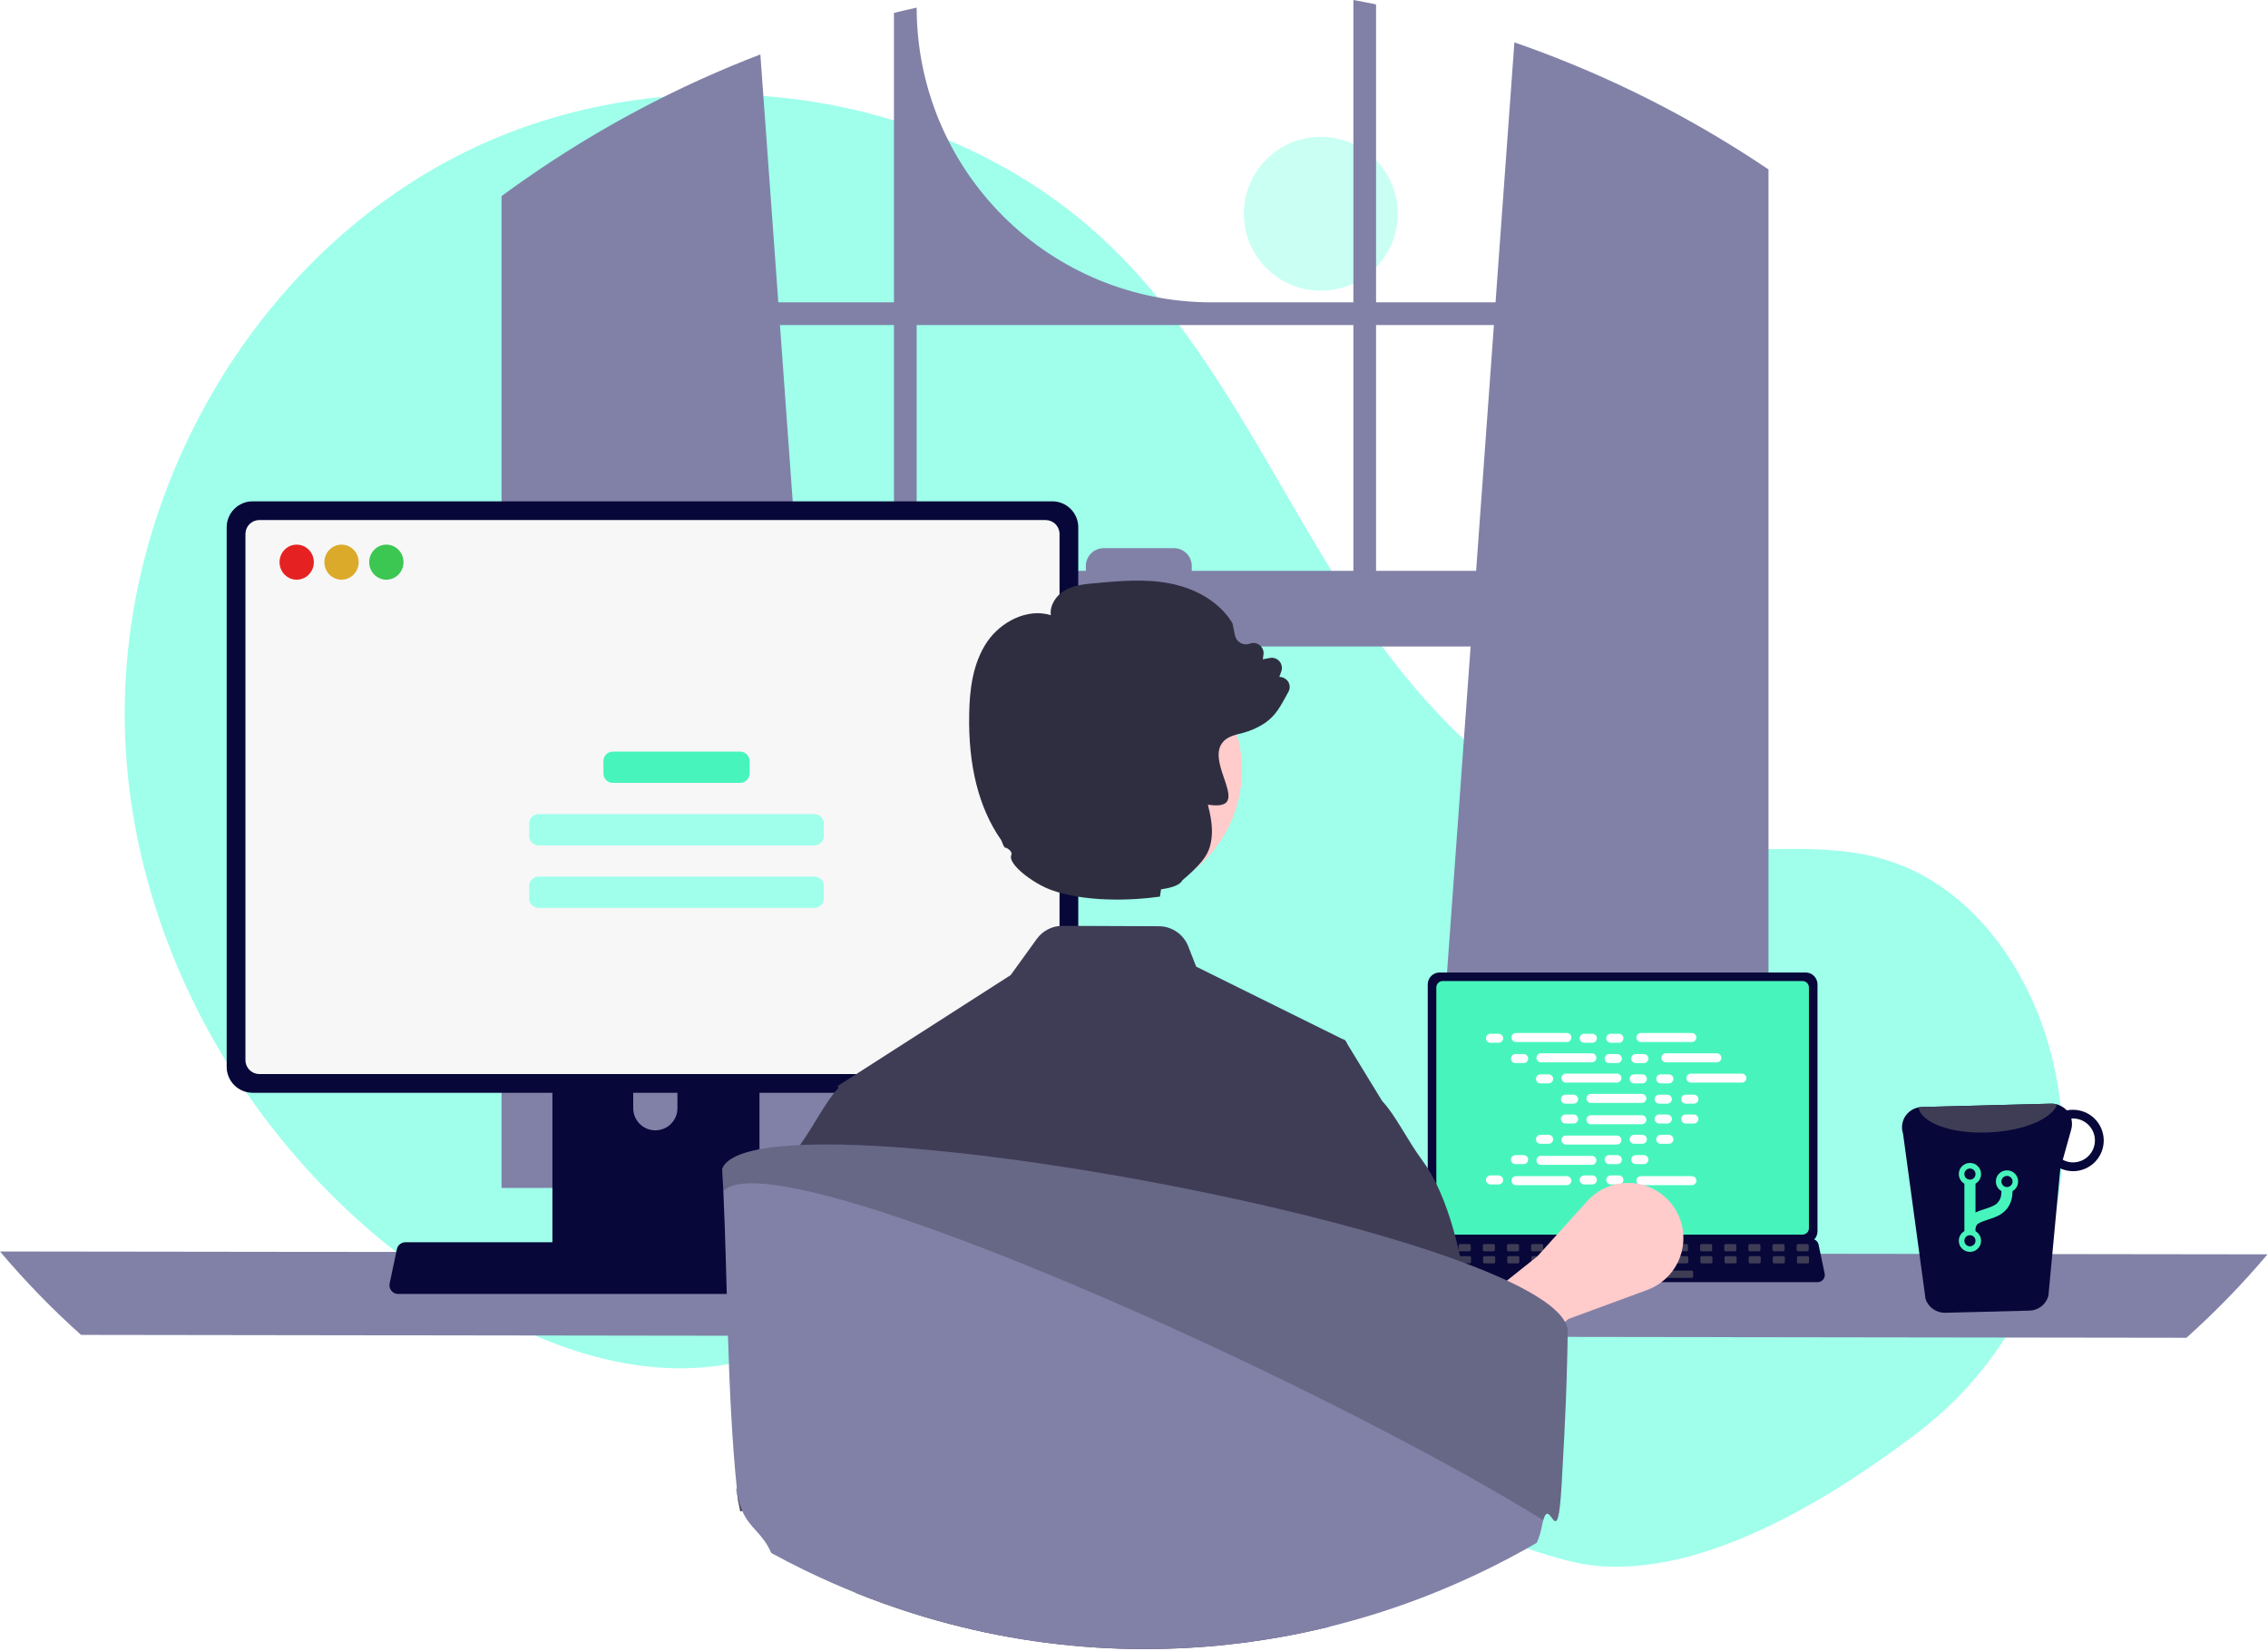 <svg width="787" height="573" viewBox="0 0 787 573" fill="none" xmlns="http://www.w3.org/2000/svg">
<g id="Group 3">
<g id="web-dev-2 1" clip-path="url(#clip0_4_69)">
<path id="Vector" d="M458.321 100.882C473.068 100.882 485.022 88.928 485.022 74.182C485.022 59.435 473.068 47.481 458.321 47.481C443.575 47.481 431.621 59.435 431.621 74.182C431.621 88.928 443.575 100.882 458.321 100.882Z" fill="#CAFFF4"/>
<path id="Vector_2" d="M665.448 497.152C705.135 466.923 724.091 416.126 712.224 367.67C711.929 366.466 711.618 365.264 711.29 364.066C703.423 335.302 683.959 307.965 655.59 298.774C631.771 291.058 605.771 296.992 580.921 293.923C532.139 287.899 494.32 248.429 467.71 207.104C441.099 165.778 420.648 119.52 385.288 85.379C327.003 29.104 231.926 16.988 159.661 53.619C87.397 90.25 41.365 171.519 43.328 252.514C45.291 333.509 93.374 410.946 163.203 452.031C188.855 467.124 218.524 477.817 248.051 474.075C273.671 470.829 296.95 457.063 322.45 452.976C362.541 446.55 402.377 464.676 437.052 485.799C471.728 506.922 505.223 531.959 544.627 541.752C582.888 551.26 630.29 523.93 665.448 497.152Z" fill="#9FFFEB"/>
<path id="Vector_3" d="M608.426 55.32C607.556 54.74 606.676 54.19 605.806 53.63C580.657 37.546 553.701 24.479 525.496 14.7L518.956 104.92H477.496V1.53C474.886 0.99 472.256 0.48 469.626 -6.10352e-05V104.92H420.356C393.232 104.92 367.219 94.145 348.04 74.966C328.861 55.786 318.086 29.774 318.086 2.65C315.446 3.22 312.826 3.83 310.206 4.48V104.92H270.076L263.846 18.89C234.861 30.006 207.343 44.625 181.906 62.42C181.466 62.72 181.026 63.03 180.596 63.33C178.386 64.88 176.206 66.46 174.036 68.06V412.25H292.306L290.216 383.3L278.716 224.35H510.306L498.806 383.3L496.716 412.25H613.676V58.8C611.936 57.62 610.186 56.46 608.426 55.32ZM310.206 198.1H276.816L270.646 112.8H310.206V198.1ZM469.626 198.1H413.546V196.41C413.546 195.598 413.386 194.793 413.075 194.043C412.763 193.292 412.307 192.61 411.732 192.036C411.157 191.462 410.475 191.007 409.724 190.697C408.973 190.387 408.168 190.229 407.356 190.23H382.976C382.164 190.23 381.361 190.389 380.611 190.7C379.861 191.01 379.179 191.465 378.605 192.039C378.031 192.613 377.576 193.295 377.266 194.045C376.955 194.795 376.796 195.598 376.796 196.41V198.1H318.086V112.8H469.626V198.1ZM477.496 198.1V112.8H518.386L512.216 198.1H477.496Z" fill="#8181A7"/>
<path id="Vector_4" d="M-6.10352e-05 434.291C8.687 444.584 18.083 454.258 28.12 463.241L758.7 464.241C768.736 455.258 778.133 445.584 786.82 435.291L-6.10352e-05 434.291Z" fill="#8181A7"/>
<path id="Vector_5" d="M495.43 341.591V427.295C495.431 428.387 495.865 429.435 496.637 430.207C497.41 430.979 498.457 431.414 499.549 431.414H626.553C627.646 431.414 628.693 430.979 629.465 430.207C630.237 429.435 630.672 428.387 630.673 427.295V341.591C630.67 340.5 630.235 339.454 629.463 338.683C628.691 337.912 627.645 337.478 626.553 337.477H499.549C498.458 337.478 497.412 337.912 496.639 338.683C495.867 339.454 495.433 340.5 495.43 341.591Z" fill="#070739"/>
<path id="Vector_6" d="M492.774 444.01C493.006 444.302 493.302 444.537 493.639 444.698C493.975 444.859 494.344 444.942 494.717 444.94H630.709C631.081 444.939 631.448 444.856 631.784 444.696C632.119 444.536 632.415 444.303 632.649 444.014C632.884 443.725 633.051 443.387 633.138 443.026C633.226 442.664 633.232 442.288 633.155 441.924L631.044 431.897C630.957 431.488 630.768 431.107 630.496 430.79C630.224 430.472 629.877 430.228 629.486 430.079C629.203 429.968 628.902 429.911 628.598 429.911H496.82C496.516 429.911 496.215 429.968 495.932 430.079C495.541 430.228 495.194 430.472 494.922 430.79C494.65 431.107 494.461 431.488 494.374 431.897L492.263 441.924C492.188 442.288 492.195 442.664 492.283 443.025C492.371 443.385 492.539 443.722 492.774 444.01Z" fill="#070739"/>
<path id="Vector_7" d="M623.932 434.23H627.144C627.414 434.23 627.632 434.012 627.632 433.742V432.205C627.632 431.936 627.414 431.717 627.144 431.717H623.932C623.662 431.717 623.444 431.936 623.444 432.205V433.742C623.444 434.012 623.662 434.23 623.932 434.23Z" fill="#3F3D56"/>
<path id="Vector_8" d="M615.555 434.23H618.767C619.037 434.23 619.255 434.012 619.255 433.742V432.205C619.255 431.936 619.037 431.717 618.767 431.717H615.555C615.285 431.717 615.067 431.936 615.067 432.205V433.742C615.067 434.012 615.285 434.23 615.555 434.23Z" fill="#3F3D56"/>
<path id="Vector_9" d="M607.178 434.23H610.39C610.66 434.23 610.878 434.012 610.878 433.742V432.205C610.878 431.936 610.66 431.717 610.39 431.717H607.178C606.908 431.717 606.69 431.936 606.69 432.205V433.742C606.69 434.012 606.908 434.23 607.178 434.23Z" fill="#3F3D56"/>
<path id="Vector_10" d="M598.801 434.23H602.013C602.283 434.23 602.501 434.012 602.501 433.742V432.205C602.501 431.936 602.283 431.717 602.013 431.717H598.801C598.531 431.717 598.313 431.936 598.313 432.205V433.742C598.313 434.012 598.531 434.23 598.801 434.23Z" fill="#3F3D56"/>
<path id="Vector_11" d="M590.424 434.23H593.636C593.906 434.23 594.124 434.012 594.124 433.742V432.205C594.124 431.936 593.906 431.717 593.636 431.717H590.424C590.154 431.717 589.936 431.936 589.936 432.205V433.742C589.936 434.012 590.154 434.23 590.424 434.23Z" fill="#3F3D56"/>
<path id="Vector_12" d="M582.047 434.23H585.259C585.529 434.23 585.747 434.012 585.747 433.742V432.205C585.747 431.936 585.529 431.717 585.259 431.717H582.047C581.777 431.717 581.559 431.936 581.559 432.205V433.742C581.559 434.012 581.777 434.23 582.047 434.23Z" fill="#3F3D56"/>
<path id="Vector_13" d="M573.67 434.23H576.882C577.152 434.23 577.37 434.012 577.37 433.742V432.205C577.37 431.936 577.152 431.717 576.882 431.717H573.67C573.4 431.717 573.182 431.936 573.182 432.205V433.742C573.182 434.012 573.4 434.23 573.67 434.23Z" fill="#3F3D56"/>
<path id="Vector_14" d="M565.293 434.23H568.505C568.775 434.23 568.993 434.012 568.993 433.742V432.205C568.993 431.936 568.775 431.717 568.505 431.717H565.293C565.023 431.717 564.805 431.936 564.805 432.205V433.742C564.805 434.012 565.023 434.23 565.293 434.23Z" fill="#3F3D56"/>
<path id="Vector_15" d="M556.916 434.23H560.128C560.398 434.23 560.616 434.012 560.616 433.742V432.205C560.616 431.936 560.398 431.717 560.128 431.717H556.916C556.647 431.717 556.428 431.936 556.428 432.205V433.742C556.428 434.012 556.647 434.23 556.916 434.23Z" fill="#3F3D56"/>
<path id="Vector_16" d="M548.539 434.23H551.751C552.021 434.23 552.239 434.012 552.239 433.742V432.205C552.239 431.936 552.021 431.717 551.751 431.717H548.539C548.27 431.717 548.051 431.936 548.051 432.205V433.742C548.051 434.012 548.27 434.23 548.539 434.23Z" fill="#3F3D56"/>
<path id="Vector_17" d="M540.162 434.23H543.374C543.644 434.23 543.862 434.012 543.862 433.742V432.205C543.862 431.936 543.644 431.717 543.374 431.717H540.162C539.892 431.717 539.674 431.936 539.674 432.205V433.742C539.674 434.012 539.892 434.23 540.162 434.23Z" fill="#3F3D56"/>
<path id="Vector_18" d="M531.785 434.23H534.997C535.267 434.23 535.485 434.012 535.485 433.742V432.205C535.485 431.936 535.267 431.717 534.997 431.717H531.785C531.516 431.717 531.297 431.936 531.297 432.205V433.742C531.297 434.012 531.516 434.23 531.785 434.23Z" fill="#3F3D56"/>
<path id="Vector_19" d="M523.408 434.23H526.62C526.89 434.23 527.108 434.012 527.108 433.742V432.205C527.108 431.936 526.89 431.717 526.62 431.717H523.408C523.139 431.717 522.92 431.936 522.92 432.205V433.742C522.92 434.012 523.139 434.23 523.408 434.23Z" fill="#3F3D56"/>
<path id="Vector_20" d="M515.031 434.23H518.243C518.513 434.23 518.732 434.012 518.732 433.742V432.205C518.732 431.936 518.513 431.717 518.243 431.717H515.031C514.762 431.717 514.543 431.936 514.543 432.205V433.742C514.543 434.012 514.762 434.23 515.031 434.23Z" fill="#3F3D56"/>
<path id="Vector_21" d="M506.654 434.23H509.866C510.136 434.23 510.355 434.012 510.355 433.742V432.205C510.355 431.936 510.136 431.717 509.866 431.717H506.654C506.385 431.717 506.166 431.936 506.166 432.205V433.742C506.166 434.012 506.385 434.23 506.654 434.23Z" fill="#3F3D56"/>
<path id="Vector_22" d="M498.277 434.23H501.489C501.759 434.23 501.977 434.012 501.977 433.742V432.205C501.977 431.936 501.759 431.717 501.489 431.717H498.277C498.008 431.717 497.789 431.936 497.789 432.205V433.742C497.789 434.012 498.008 434.23 498.277 434.23Z" fill="#3F3D56"/>
<path id="Vector_23" d="M624.031 438.419H627.243C627.513 438.419 627.731 438.2 627.731 437.931V436.394C627.731 436.124 627.513 435.906 627.243 435.906H624.031C623.761 435.906 623.543 436.124 623.543 436.394V437.931C623.543 438.2 623.761 438.419 624.031 438.419Z" fill="#3F3D56"/>
<path id="Vector_24" d="M615.654 438.419H618.866C619.136 438.419 619.354 438.2 619.354 437.931V436.394C619.354 436.124 619.136 435.906 618.866 435.906H615.654C615.384 435.906 615.166 436.124 615.166 436.394V437.931C615.166 438.2 615.384 438.419 615.654 438.419Z" fill="#3F3D56"/>
<path id="Vector_25" d="M607.277 438.419H610.489C610.759 438.419 610.977 438.2 610.977 437.931V436.394C610.977 436.124 610.759 435.906 610.489 435.906H607.277C607.007 435.906 606.789 436.124 606.789 436.394V437.931C606.789 438.2 607.007 438.419 607.277 438.419Z" fill="#3F3D56"/>
<path id="Vector_26" d="M598.9 438.419H602.112C602.382 438.419 602.6 438.2 602.6 437.931V436.394C602.6 436.124 602.382 435.906 602.112 435.906H598.9C598.63 435.906 598.412 436.124 598.412 436.394V437.931C598.412 438.2 598.63 438.419 598.9 438.419Z" fill="#3F3D56"/>
<path id="Vector_27" d="M590.523 438.419H593.735C594.005 438.419 594.223 438.2 594.223 437.931V436.394C594.223 436.124 594.005 435.906 593.735 435.906H590.523C590.253 435.906 590.035 436.124 590.035 436.394V437.931C590.035 438.2 590.253 438.419 590.523 438.419Z" fill="#3F3D56"/>
<path id="Vector_28" d="M582.146 438.419H585.358C585.628 438.419 585.846 438.2 585.846 437.931V436.394C585.846 436.124 585.628 435.906 585.358 435.906H582.146C581.876 435.906 581.658 436.124 581.658 436.394V437.931C581.658 438.2 581.876 438.419 582.146 438.419Z" fill="#3F3D56"/>
<path id="Vector_29" d="M573.769 438.419H576.981C577.251 438.419 577.469 438.2 577.469 437.931V436.394C577.469 436.124 577.251 435.906 576.981 435.906H573.769C573.499 435.906 573.281 436.124 573.281 436.394V437.931C573.281 438.2 573.499 438.419 573.769 438.419Z" fill="#3F3D56"/>
<path id="Vector_30" d="M565.392 438.419H568.604C568.874 438.419 569.092 438.2 569.092 437.931V436.394C569.092 436.124 568.874 435.906 568.604 435.906H565.392C565.122 435.906 564.904 436.124 564.904 436.394V437.931C564.904 438.2 565.122 438.419 565.392 438.419Z" fill="#3F3D56"/>
<path id="Vector_31" d="M557.015 438.419H560.227C560.497 438.419 560.715 438.2 560.715 437.931V436.394C560.715 436.124 560.497 435.906 560.227 435.906H557.015C556.745 435.906 556.527 436.124 556.527 436.394V437.931C556.527 438.2 556.745 438.419 557.015 438.419Z" fill="#3F3D56"/>
<path id="Vector_32" d="M548.638 438.419H551.85C552.12 438.419 552.338 438.2 552.338 437.931V436.394C552.338 436.124 552.12 435.906 551.85 435.906H548.638C548.369 435.906 548.15 436.124 548.15 436.394V437.931C548.15 438.2 548.369 438.419 548.638 438.419Z" fill="#3F3D56"/>
<path id="Vector_33" d="M540.261 438.419H543.473C543.743 438.419 543.961 438.2 543.961 437.931V436.394C543.961 436.124 543.743 435.906 543.473 435.906H540.261C539.991 435.906 539.773 436.124 539.773 436.394V437.931C539.773 438.2 539.991 438.419 540.261 438.419Z" fill="#3F3D56"/>
<path id="Vector_34" d="M531.884 438.419H535.096C535.366 438.419 535.584 438.2 535.584 437.931V436.394C535.584 436.124 535.366 435.906 535.096 435.906H531.884C531.615 435.906 531.396 436.124 531.396 436.394V437.931C531.396 438.2 531.615 438.419 531.884 438.419Z" fill="#3F3D56"/>
<path id="Vector_35" d="M523.507 438.419H526.719C526.989 438.419 527.207 438.2 527.207 437.931V436.394C527.207 436.124 526.989 435.906 526.719 435.906H523.507C523.238 435.906 523.019 436.124 523.019 436.394V437.931C523.019 438.2 523.238 438.419 523.507 438.419Z" fill="#3F3D56"/>
<path id="Vector_36" d="M515.13 438.419H518.342C518.612 438.419 518.831 438.2 518.831 437.931V436.394C518.831 436.124 518.612 435.906 518.342 435.906H515.13C514.861 435.906 514.642 436.124 514.642 436.394V437.931C514.642 438.2 514.861 438.419 515.13 438.419Z" fill="#3F3D56"/>
<path id="Vector_37" d="M506.753 438.419H509.965C510.235 438.419 510.453 438.2 510.453 437.931V436.394C510.453 436.124 510.235 435.906 509.965 435.906H506.753C506.484 435.906 506.265 436.124 506.265 436.394V437.931C506.265 438.2 506.484 438.419 506.753 438.419Z" fill="#3F3D56"/>
<path id="Vector_38" d="M498.376 438.419H501.588C501.858 438.419 502.077 438.2 502.077 437.931V436.394C502.077 436.124 501.858 435.906 501.588 435.906H498.376C498.107 435.906 497.888 436.124 497.888 436.394V437.931C497.888 438.2 498.107 438.419 498.376 438.419Z" fill="#3F3D56"/>
<path id="Vector_39" d="M554.502 443.445H587.034C587.303 443.445 587.522 443.226 587.522 442.957V441.42C587.522 441.151 587.303 440.932 587.034 440.932H554.502C554.232 440.932 554.014 441.151 554.014 441.42V442.957C554.014 443.226 554.232 443.445 554.502 443.445Z" fill="#3F3D56"/>
<g id="laptop-screen-container">
<path id="laptop-screen" d="M498.409 342.658V426.238C498.41 426.822 498.643 427.381 499.055 427.794C499.468 428.206 500.027 428.438 500.611 428.439H625.496C626.08 428.438 626.639 428.206 627.052 427.794C627.464 427.381 627.697 426.822 627.698 426.238V342.658C627.698 342.073 627.466 341.513 627.053 341.099C626.64 340.686 626.08 340.453 625.496 340.452H500.611C500.027 340.453 499.467 340.686 499.054 341.099C498.641 341.513 498.409 342.073 498.409 342.658Z" fill="#47F5BC"/>
<g id="code-container">
<path id="Vector_40" d="M520.036 358.737H517.192C516.33 358.737 515.631 359.436 515.631 360.298C515.631 361.16 516.33 361.859 517.192 361.859H520.036C520.898 361.859 521.597 361.16 521.597 360.298C521.597 359.436 520.898 358.737 520.036 358.737Z" fill="white"/>
<path id="Vector_41" d="M552.559 358.737H549.715C548.853 358.737 548.154 359.436 548.154 360.298C548.154 361.16 548.853 361.859 549.715 361.859H552.559C553.421 361.859 554.12 361.16 554.12 360.298C554.12 359.436 553.421 358.737 552.559 358.737Z" fill="white"/>
<path id="Vector_42" d="M561.774 358.737H558.93C558.068 358.737 557.369 359.436 557.369 360.298C557.369 361.16 558.068 361.859 558.93 361.859H561.774C562.636 361.859 563.335 361.16 563.335 360.298C563.335 359.436 562.636 358.737 561.774 358.737Z" fill="white"/>
<path id="Vector_43" d="M543.712 358.477H526.039C525.176 358.477 524.477 359.176 524.477 360.038C524.477 360.9 525.176 361.599 526.039 361.599H543.712C544.575 361.599 545.274 360.9 545.274 360.038C545.274 359.176 544.575 358.477 543.712 358.477Z" fill="white"/>
<path id="Vector_44" d="M587.076 358.477H569.403C568.54 358.477 567.841 359.176 567.841 360.038C567.841 360.9 568.54 361.599 569.403 361.599H587.076C587.939 361.599 588.638 360.9 588.638 360.038C588.638 359.176 587.939 358.477 587.076 358.477Z" fill="white"/>
<path id="Vector_45" d="M528.709 365.784H525.865C525.003 365.784 524.304 366.483 524.304 367.345C524.304 368.207 525.003 368.906 525.865 368.906H528.709C529.571 368.906 530.27 368.207 530.27 367.345C530.27 366.483 529.571 365.784 528.709 365.784Z" fill="white"/>
<path id="Vector_46" d="M561.232 365.784H558.388C557.526 365.784 556.827 366.483 556.827 367.345C556.827 368.207 557.526 368.906 558.388 368.906H561.232C562.094 368.906 562.793 368.207 562.793 367.345C562.793 366.483 562.094 365.784 561.232 365.784Z" fill="white"/>
<path id="Vector_47" d="M570.446 365.784H567.603C566.741 365.784 566.042 366.483 566.042 367.345C566.042 368.207 566.741 368.906 567.603 368.906H570.446C571.309 368.906 572.008 368.207 572.008 367.345C572.008 366.483 571.309 365.784 570.446 365.784Z" fill="white"/>
<path id="Vector_48" d="M552.385 365.523H534.711C533.849 365.523 533.15 366.222 533.15 367.085C533.15 367.947 533.849 368.646 534.711 368.646H552.385C553.247 368.646 553.946 367.947 553.946 367.085C553.946 366.222 553.247 365.523 552.385 365.523Z" fill="white"/>
<path id="Vector_49" d="M595.749 365.523H578.075C577.213 365.523 576.514 366.222 576.514 367.085C576.514 367.947 577.213 368.646 578.075 368.646H595.749C596.611 368.646 597.31 367.947 597.31 367.085C597.31 366.222 596.611 365.523 595.749 365.523Z" fill="white"/>
<path id="Vector_50" d="M537.381 372.83H534.538C533.676 372.83 532.977 373.529 532.977 374.391C532.977 375.254 533.676 375.953 534.538 375.953H537.381C538.244 375.953 538.943 375.254 538.943 374.391C538.943 373.529 538.244 372.83 537.381 372.83Z" fill="white"/>
<path id="Vector_51" d="M569.904 372.83H567.061C566.199 372.83 565.5 373.529 565.5 374.391C565.5 375.254 566.199 375.953 567.061 375.953H569.904C570.767 375.953 571.466 375.254 571.466 374.391C571.466 373.529 570.767 372.83 569.904 372.83Z" fill="white"/>
<path id="Vector_52" d="M579.119 372.83H576.276C575.413 372.83 574.715 373.529 574.715 374.391C574.715 375.254 575.413 375.953 576.276 375.953H579.119C579.981 375.953 580.68 375.254 580.68 374.391C580.68 373.529 579.981 372.83 579.119 372.83Z" fill="white"/>
<path id="Vector_53" d="M561.058 372.57H543.384C542.522 372.57 541.823 373.269 541.823 374.131C541.823 374.993 542.522 375.692 543.384 375.692H561.058C561.92 375.692 562.619 374.993 562.619 374.131C562.619 373.269 561.92 372.57 561.058 372.57Z" fill="white"/>
<path id="Vector_54" d="M604.422 372.57H586.748C585.886 372.57 585.187 373.269 585.187 374.131C585.187 374.993 585.886 375.692 586.748 375.692H604.422C605.284 375.692 605.983 374.993 605.983 374.131C605.983 373.269 605.284 372.57 604.422 372.57Z" fill="white"/>
<path id="Vector_55" d="M546.054 379.877H543.211C542.348 379.877 541.649 380.576 541.649 381.438C541.649 382.3 542.348 382.999 543.211 382.999H546.054C546.916 382.999 547.615 382.3 547.615 381.438C547.615 380.576 546.916 379.877 546.054 379.877Z" fill="white"/>
<path id="Vector_56" d="M578.577 379.877H575.734C574.871 379.877 574.172 380.576 574.172 381.438C574.172 382.3 574.871 382.999 575.734 382.999H578.577C579.439 382.999 580.138 382.3 580.138 381.438C580.138 380.576 579.439 379.877 578.577 379.877Z" fill="white"/>
<path id="Vector_57" d="M587.792 379.877H584.948C584.086 379.877 583.387 380.576 583.387 381.438C583.387 382.3 584.086 382.999 584.948 382.999H587.792C588.654 382.999 589.353 382.3 589.353 381.438C589.353 380.576 588.654 379.877 587.792 379.877Z" fill="white"/>
<path id="Vector_58" d="M569.731 379.617H552.057C551.195 379.617 550.496 380.316 550.496 381.178C550.496 382.04 551.195 382.739 552.057 382.739H569.731C570.593 382.739 571.292 382.04 571.292 381.178C571.292 380.316 570.593 379.617 569.731 379.617Z" fill="white"/>
<path id="Vector_59" d="M552.559 407.898H549.715C548.853 407.898 548.154 408.596 548.154 409.459C548.154 410.321 548.853 411.02 549.715 411.02H552.559C553.421 411.02 554.12 410.321 554.12 409.459C554.12 408.596 553.421 407.898 552.559 407.898Z" fill="white"/>
<path id="Vector_60" d="M561.774 407.898H558.93C558.068 407.898 557.369 408.596 557.369 409.459C557.369 410.321 558.068 411.02 558.93 411.02H561.774C562.636 411.02 563.335 410.321 563.335 409.459C563.335 408.596 562.636 407.898 561.774 407.898Z" fill="white"/>
<path id="Vector_61" d="M587.076 408.158H569.403C568.54 408.158 567.841 408.857 567.841 409.719C567.841 410.581 568.54 411.28 569.403 411.28H587.076C587.939 411.28 588.638 410.581 588.638 409.719C588.638 408.857 587.939 408.158 587.076 408.158Z" fill="white"/>
<path id="Vector_62" d="M520.036 407.898H517.192C516.33 407.898 515.631 408.596 515.631 409.459C515.631 410.321 516.33 411.02 517.192 411.02H520.036C520.898 411.02 521.597 410.321 521.597 409.459C521.597 408.596 520.898 407.898 520.036 407.898Z" fill="white"/>
<path id="Vector_63" d="M543.712 408.158H526.039C525.176 408.158 524.477 408.857 524.477 409.719C524.477 410.581 525.176 411.28 526.039 411.28H543.712C544.575 411.28 545.274 410.581 545.274 409.719C545.274 408.857 544.575 408.158 543.712 408.158Z" fill="white"/>
<path id="Vector_64" d="M528.709 400.851H525.865C525.003 400.851 524.304 401.55 524.304 402.412C524.304 403.274 525.003 403.973 525.865 403.973H528.709C529.571 403.973 530.27 403.274 530.27 402.412C530.27 401.55 529.571 400.851 528.709 400.851Z" fill="white"/>
<path id="Vector_65" d="M561.232 400.851H558.388C557.526 400.851 556.827 401.55 556.827 402.412C556.827 403.274 557.526 403.973 558.388 403.973H561.232C562.094 403.973 562.793 403.274 562.793 402.412C562.793 401.55 562.094 400.851 561.232 400.851Z" fill="white"/>
<path id="Vector_66" d="M570.446 400.851H567.603C566.741 400.851 566.042 401.55 566.042 402.412C566.042 403.274 566.741 403.973 567.603 403.973H570.446C571.309 403.973 572.008 403.274 572.008 402.412C572.008 401.55 571.309 400.851 570.446 400.851Z" fill="white"/>
<path id="Vector_67" d="M552.385 401.111H534.711C533.849 401.111 533.15 401.81 533.15 402.672C533.15 403.534 533.849 404.233 534.711 404.233H552.385C553.247 404.233 553.946 403.534 553.946 402.672C553.946 401.81 553.247 401.111 552.385 401.111Z" fill="white"/>
<path id="Vector_68" d="M537.381 393.804H534.538C533.676 393.804 532.977 394.503 532.977 395.365C532.977 396.227 533.676 396.926 534.538 396.926H537.381C538.244 396.926 538.943 396.227 538.943 395.365C538.943 394.503 538.244 393.804 537.381 393.804Z" fill="white"/>
<path id="Vector_69" d="M569.904 393.804H567.061C566.199 393.804 565.5 394.503 565.5 395.365C565.5 396.227 566.199 396.926 567.061 396.926H569.904C570.767 396.926 571.466 396.227 571.466 395.365C571.466 394.503 570.767 393.804 569.904 393.804Z" fill="white"/>
<path id="Vector_70" d="M579.119 393.804H576.276C575.413 393.804 574.715 394.503 574.715 395.365C574.715 396.227 575.413 396.926 576.276 396.926H579.119C579.981 396.926 580.68 396.227 580.68 395.365C580.68 394.503 579.981 393.804 579.119 393.804Z" fill="white"/>
<path id="Vector_71" d="M561.058 394.064H543.384C542.522 394.064 541.823 394.763 541.823 395.626C541.823 396.488 542.522 397.187 543.384 397.187H561.058C561.92 397.187 562.619 396.488 562.619 395.626C562.619 394.763 561.92 394.064 561.058 394.064Z" fill="white"/>
<path id="Vector_72" d="M546.054 386.758H543.211C542.348 386.758 541.649 387.456 541.649 388.319C541.649 389.181 542.348 389.88 543.211 389.88H546.054C546.916 389.88 547.615 389.181 547.615 388.319C547.615 387.456 546.916 386.758 546.054 386.758Z" fill="white"/>
<path id="Vector_73" d="M578.577 386.758H575.734C574.871 386.758 574.172 387.456 574.172 388.319C574.172 389.181 574.871 389.88 575.734 389.88H578.577C579.439 389.88 580.138 389.181 580.138 388.319C580.138 387.456 579.439 386.758 578.577 386.758Z" fill="white"/>
<path id="Vector_74" d="M587.792 386.758H584.948C584.086 386.758 583.387 387.456 583.387 388.319C583.387 389.181 584.086 389.88 584.948 389.88H587.792C588.654 389.88 589.353 389.181 589.353 388.319C589.353 387.456 588.654 386.758 587.792 386.758Z" fill="white"/>
<path id="Vector_75" d="M569.731 387.018H552.057C551.195 387.018 550.496 387.717 550.496 388.579C550.496 389.441 551.195 390.14 552.057 390.14H569.731C570.593 390.14 571.292 389.441 571.292 388.579C571.292 387.717 570.593 387.018 569.731 387.018Z" fill="white"/>
</g>
</g>
<path id="Vector_76" d="M504.917 490.482L491.568 469.38L533.47 435.977L550.765 416.816C553.012 414.327 555.873 412.471 559.062 411.433C562.251 410.396 565.657 410.214 568.938 410.905C572.22 411.596 575.262 413.136 577.762 415.372C580.262 417.607 582.131 420.46 583.183 423.644C584.742 428.363 584.407 433.502 582.248 437.979C580.089 442.455 576.276 445.917 571.613 447.635L544.264 457.71L504.917 490.482Z" fill="#FFCBCB"/>
<path id="Vector_77" d="M191.69 337.481V440.041H263.54V337.481C263.541 336.743 263.306 336.025 262.868 335.431C262.431 334.837 261.815 334.399 261.11 334.181C260.778 334.071 260.43 334.017 260.08 334.021H195.16C194.705 334.02 194.254 334.109 193.833 334.282C193.413 334.456 193.03 334.71 192.708 335.032C192.386 335.353 192.13 335.735 191.955 336.155C191.781 336.575 191.69 337.026 191.69 337.481ZM219.73 372.721C219.749 370.699 220.565 368.766 222.001 367.343C223.438 365.92 225.378 365.122 227.4 365.122C229.422 365.122 231.362 365.92 232.798 367.343C234.235 368.766 235.051 370.699 235.07 372.721V384.621C235.06 386.648 234.247 388.589 232.81 390.019C231.372 391.449 229.427 392.252 227.4 392.252C225.373 392.252 223.428 391.449 221.99 390.019C220.553 388.589 219.74 386.648 219.73 384.621V372.721Z" fill="#070739"/>
<path id="Vector_78" d="M191.47 436.761V446.651C191.472 447.163 191.675 447.654 192.036 448.017C192.398 448.381 192.888 448.587 193.4 448.591H261.83C262.343 448.588 262.834 448.383 263.195 448.019C263.557 447.656 263.76 447.164 263.76 446.651V436.761H191.47Z" fill="#3F3D56"/>
<path id="Vector_79" d="M78.66 182.961V370.221C78.662 372.607 79.611 374.895 81.298 376.583C82.986 378.27 85.274 379.219 87.66 379.221H365.16C367.546 379.219 369.834 378.27 371.522 376.583C373.209 374.895 374.158 372.607 374.16 370.221V182.961C374.154 180.577 373.204 178.292 371.517 176.607C369.83 174.922 367.544 173.974 365.16 173.971H87.66C85.276 173.974 82.99 174.922 81.303 176.607C79.616 178.292 78.666 180.577 78.66 182.961Z" fill="#070739"/>
<path id="Vector_80" d="M135.81 447.921C136.088 448.269 136.441 448.55 136.843 448.742C137.244 448.934 137.685 449.033 138.13 449.031H300.47C300.914 449.03 301.352 448.931 301.753 448.74C302.154 448.548 302.507 448.27 302.786 447.925C303.066 447.581 303.265 447.178 303.37 446.746C303.474 446.315 303.481 445.865 303.39 445.431L300.87 433.461C300.766 432.973 300.541 432.518 300.216 432.139C299.891 431.76 299.476 431.469 299.01 431.291C298.672 431.158 298.313 431.09 297.95 431.091H140.64C140.277 431.09 139.918 431.158 139.58 431.291C139.114 431.469 138.699 431.76 138.374 432.139C138.049 432.518 137.824 432.973 137.72 433.461L135.2 445.431C135.11 445.865 135.119 446.314 135.224 446.745C135.33 447.175 135.53 447.577 135.81 447.921Z" fill="#070739"/>
<g id="big-screen-container">
<path id="big-screen" d="M85.17 185.291V367.911C85.172 369.186 85.68 370.408 86.581 371.31C87.483 372.211 88.705 372.719 89.98 372.721H362.85C364.125 372.719 365.347 372.211 366.249 371.31C367.15 370.408 367.658 369.186 367.66 367.911V185.291C367.66 184.014 367.153 182.79 366.252 181.886C365.35 180.983 364.127 180.474 362.85 180.471H89.98C88.703 180.474 87.48 180.983 86.578 181.886C85.677 182.79 85.17 184.014 85.17 185.291Z" fill="#F7F7F7"/>
<g id="big-screen-display">
<path id="big-screen-display-3" d="M256.84 260.827H212.649C210.846 260.827 209.385 262.289 209.385 264.091V268.409C209.385 270.211 210.846 271.673 212.649 271.673H256.84C258.642 271.673 260.104 270.211 260.104 268.409V264.091C260.104 262.289 258.642 260.827 256.84 260.827Z" fill="#47F5BC"/>
<path id="big-screen-display-2" d="M282.598 282.519H186.89C185.087 282.519 183.626 283.98 183.626 285.783V290.1C183.626 291.903 185.087 293.364 186.89 293.364H282.598C284.401 293.364 285.862 291.903 285.862 290.1V285.783C285.862 283.98 284.401 282.519 282.598 282.519Z" fill="#9FFFEB"/>
<path id="big-screen-display-1" d="M282.598 304.21H186.89C185.087 304.21 183.626 305.671 183.626 307.474V311.791C183.626 313.594 185.087 315.056 186.89 315.056H282.598C284.401 315.056 285.862 313.594 285.862 311.791V307.474C285.862 305.671 284.401 304.21 282.598 304.21Z" fill="#9FFFEB"/>
</g>
<g id="Group 4">
<path id="Vector_81" d="M102.95 201.166C106.237 201.166 108.901 198.443 108.901 195.083C108.901 191.723 106.237 189 102.95 189C99.664 189 97 191.723 97 195.083C97 198.443 99.664 201.166 102.95 201.166Z" fill="#E62121"/>
<path id="Vector_82" d="M118.506 201.166C121.793 201.166 124.457 198.443 124.457 195.083C124.457 191.723 121.793 189 118.506 189C115.22 189 112.556 191.723 112.556 195.083C112.556 198.443 115.22 201.166 118.506 201.166Z" fill="#DCAA2A"/>
<path id="Vector_83" d="M134.062 201.166C137.349 201.166 140.013 198.443 140.013 195.083C140.013 191.723 137.349 189 134.062 189C130.776 189 128.112 191.723 128.112 195.083C128.112 198.443 130.776 201.166 134.062 201.166Z" fill="#3CC652"/>
</g>
</g>
<path id="Vector_84" d="M290.711 376.846L290.928 377.53L290.939 377.553L297.465 397.391L304.971 420.252L319.094 463.213L319.23 469.887V469.91L320.28 523.594L317.371 530.872L320.645 542.805C320.645 542.805 319.139 524.768 311.062 535.126C306.488 541.012 301.138 547.035 296.746 552.682C303.146 555.272 309.648 557.614 316.253 559.709C317.679 560.166 319.116 560.599 320.554 561.033C320.862 561.124 321.17 561.215 321.478 561.306C343.372 567.781 366.008 571.42 388.829 572.132C390.015 572.167 391.179 572.189 392.308 572.212C392.707 572.224 393.095 572.235 393.483 572.235C394.761 572.246 396.027 572.258 397.304 572.258C399.883 572.258 402.449 572.22 405.005 572.144C423.918 571.611 442.721 569.068 461.096 564.558C460.971 556.972 460.628 548.108 460.138 538.639C459.91 533.996 454.788 528.966 454.48 524.106C454.263 520.456 458.86 517.022 458.621 513.314C457.069 490.488 455.13 499.25 453.693 483.086C453.544 481.5 453.407 479.983 453.282 478.534C452.358 468.153 451.719 461.662 451.719 461.662L457.856 422.979L467.496 362.244L466.754 361.023L465.922 360.613L415.078 335.447L412.317 328.375C411.513 326.337 410.117 324.587 408.31 323.349C406.502 322.111 404.366 321.441 402.176 321.427L368.683 321.291C366.944 321.283 365.229 321.689 363.68 322.477C362.131 323.265 360.791 324.411 359.773 325.819L350.704 338.379L290.711 376.846Z" fill="#3F3D56"/>
<path id="Vector_85" d="M326.817 453.654L319.23 469.887L314.051 480.975L305.142 527.621L300.682 532.355L296.86 515.596L256.862 524.477C255.55 517.187 256.511 524.723 255.701 516.727C255.929 516.499 256.169 516.27 256.408 516.042C257.047 515.449 257.583 514.89 257.572 514.354C257.116 486.77 258.485 439.828 269.915 411.388C271.705 406.745 274.066 402.342 276.942 398.281C277.17 397.973 277.387 397.665 277.604 397.357C282.874 389.976 286.205 382.709 290.928 377.542V377.53C290.957 377.507 290.984 377.48 291.008 377.45C291.025 377.442 291.04 377.43 291.053 377.416L323.497 360.213L324.889 399.319L325.881 427.427L326.817 453.654Z" fill="#3F3D56"/>
<path id="Vector_86" d="M443.801 458.264L453.277 478.539L456.585 485.6L465.492 532.242L469.937 536.965L473.768 520.209L475.568 519.84L508.026 513.118L517.487 543.164C519.619 539.611 520.459 535.431 519.865 531.33C519.271 527.23 517.278 523.46 514.225 520.658C513.579 520.074 513.041 519.505 513.056 518.966C513.595 486.523 511.61 427.283 493.689 402.9C487.997 395.163 484.582 387.456 479.613 382.072C479.598 382.056 479.598 382.041 479.583 382.041L467.491 362.243L466.753 361.027L465.922 360.612L443.801 458.264Z" fill="#3F3D56"/>
<path id="Ellipse 5" d="M386.397 311.759C411.005 311.759 430.955 291.809 430.955 267.201C430.955 242.592 411.005 222.642 386.397 222.642C361.788 222.642 341.838 242.592 341.838 267.201C341.838 291.809 361.788 311.759 386.397 311.759Z" fill="#FFCBCB"/>
<path id="Vector_87" d="M446.622 236.077C446.277 235.708 445.861 235.412 445.398 235.208C444.936 235.003 444.438 234.894 443.932 234.887L444.602 233.027C444.821 232.441 444.88 231.807 444.773 231.191C444.667 230.575 444.398 229.998 443.995 229.52C443.592 229.042 443.069 228.679 442.48 228.47C441.891 228.26 441.257 228.211 440.642 228.327L438.202 228.797L438.432 227.167C438.52 226.56 438.449 225.94 438.225 225.369C438.001 224.798 437.633 224.295 437.155 223.909C436.678 223.524 436.109 223.269 435.503 223.171C434.898 223.072 434.277 223.133 433.702 223.347C433.179 223.553 432.617 223.639 432.056 223.599C431.496 223.559 430.951 223.394 430.462 223.117C429.972 222.848 429.546 222.475 429.214 222.024C428.882 221.573 428.653 221.055 428.542 220.507L427.692 216.407L427.602 216.187C423.462 209.287 415.502 204.267 405.762 202.427C397.092 200.777 388.202 201.617 379.632 202.407C376.232 202.727 372.392 203.087 369.192 205.047C366.472 206.727 364.172 210.087 364.642 213.477C356.192 210.887 347.132 216.057 342.642 222.577C337.322 230.337 336.452 240.057 336.312 247.657C335.932 265.637 339.642 280.347 347.312 291.387C347.872 292.187 348.012 293.857 349.122 294.417L348.892 294.047C350.132 294.667 351.392 295.667 350.922 296.737C349.572 299.817 358.542 306.627 364.862 308.877C376.392 312.987 391.722 312.637 402.502 311.157L402.882 308.607C406.772 308.077 409.512 307.067 410.282 305.487C411.642 304.327 412.802 303.287 413.812 302.327L413.822 302.317C413.842 302.297 413.882 302.267 413.902 302.247C418.772 297.577 419.902 294.917 420.412 290.867C420.902 286.897 420.032 282.867 419.142 279.237C437.882 282.137 411.762 259.277 429.222 254.857C429.423 254.795 429.626 254.745 429.832 254.707C430.342 254.587 430.852 254.467 431.342 254.327C433.704 253.686 435.966 252.72 438.062 251.457C442.942 248.487 444.552 244.547 447.072 240.107C447.436 239.475 447.588 238.743 447.507 238.018C447.426 237.293 447.116 236.613 446.622 236.077Z" fill="#2F2E41"/>
<path id="Vector_88" d="M543.992 461.437C543.982 463.187 543.962 465.637 543.882 468.667C543.872 469.087 543.862 469.517 543.852 469.957C543.722 475.527 543.592 480.197 543.382 485.387C543.372 485.747 543.362 486.097 543.342 486.457C543.062 493.697 542.622 502.127 541.862 515.477C540.452 540.137 537.992 518.867 535.522 527.517C535.402 527.947 535.272 528.457 535.152 529.057C534.778 531.234 534.147 533.359 533.272 535.387C531.962 536.167 530.612 536.917 529.282 537.667C525.492 539.777 521.642 541.807 517.762 543.737C515.582 544.817 513.392 545.877 511.192 546.897C510.842 547.057 510.502 547.217 510.162 547.367C498.896 552.578 487.286 557.008 475.412 560.627C473.092 561.327 470.782 562.007 468.442 562.637C466.002 563.317 463.562 563.957 461.092 564.557C442.717 569.068 423.915 571.612 405.002 572.147C402.452 572.227 399.882 572.257 397.302 572.257C396.022 572.257 394.762 572.247 393.482 572.237C393.092 572.237 392.702 572.227 392.312 572.217C391.182 572.187 390.012 572.167 388.832 572.137C366.011 571.425 343.376 567.785 321.482 561.307L320.552 561.037C319.112 560.597 317.682 560.167 316.252 559.707C309.652 557.617 303.149 555.277 296.742 552.687C291.852 550.717 287.019 548.603 282.242 546.347C282.199 546.335 282.158 546.315 282.122 546.287C281.122 545.827 280.112 545.347 279.112 544.857C278.982 544.787 278.842 544.717 278.702 544.647C274.972 542.827 271.282 540.92 267.632 538.927C264.562 531.877 260.242 530.527 257.562 524.327C256.782 522.485 256.219 520.559 255.882 518.587C255.882 518.567 255.872 518.547 255.872 518.517C256.152 522.237 254.682 511.917 255.862 518.477C255.852 518.357 255.842 518.227 255.832 518.077C255.802 517.717 255.762 517.277 255.702 516.727C252.272 483.237 252.492 444.937 251.002 413.377C250.902 411.337 250.799 409.383 250.692 407.517C250.662 406.897 250.622 406.287 250.582 405.687C250.652 405.507 250.732 405.317 250.822 405.137C250.841 405.085 250.865 405.035 250.892 404.987C250.922 404.925 250.955 404.865 250.992 404.807C251.012 404.777 251.042 404.737 251.062 404.707C251.077 404.672 251.094 404.639 251.112 404.607C251.202 404.467 251.302 404.317 251.412 404.177C251.462 404.117 251.502 404.067 251.552 404.017C251.587 403.966 251.627 403.919 251.672 403.877C251.703 403.829 251.74 403.785 251.782 403.747C251.822 403.707 251.862 403.657 251.912 403.607C251.934 403.575 251.961 403.548 251.992 403.527C252.071 403.436 252.158 403.352 252.252 403.277C252.609 402.949 252.99 402.648 253.392 402.377C253.532 402.287 253.682 402.197 253.822 402.097C254.83 401.494 255.891 400.985 256.992 400.577C257.372 400.437 257.752 400.307 258.162 400.167C258.312 400.127 258.452 400.077 258.602 400.027C258.822 399.957 259.042 399.887 259.272 399.837C260.412 399.497 261.642 399.207 262.972 398.937C263.132 398.907 263.302 398.877 263.472 398.837C263.712 398.787 263.962 398.747 264.212 398.707C264.552 398.647 264.902 398.587 265.252 398.527C268.222 398.057 271.592 397.707 275.312 397.477C275.662 397.457 276.012 397.437 276.362 397.417C276.772 397.397 277.182 397.377 277.602 397.357C277.952 397.337 278.312 397.327 278.672 397.317C279.022 397.297 279.382 397.287 279.752 397.277C280.762 397.247 281.802 397.217 282.862 397.197C285.882 397.137 289.062 397.157 292.402 397.227C293.952 397.267 295.532 397.307 297.152 397.377C297.262 397.377 297.362 397.387 297.462 397.387C298.872 397.437 300.292 397.497 301.752 397.577C302.772 397.627 303.802 397.677 304.832 397.737C305.802 397.797 306.782 397.857 307.772 397.927C308.542 397.967 309.312 398.027 310.092 398.077C310.752 398.127 311.412 398.177 312.072 398.217L312.972 398.277C313.462 398.317 313.952 398.347 314.452 398.397C315.552 398.487 316.652 398.577 317.772 398.667C318.882 398.767 320.012 398.867 321.142 398.967C322.272 399.067 323.412 399.177 324.552 399.287C324.672 399.297 324.782 399.307 324.892 399.317C325.932 399.427 326.972 399.527 328.022 399.637C328.262 399.657 328.512 399.677 328.752 399.707C329.753 399.807 330.774 399.925 331.784 400.032C332.094 400.066 332.403 400.098 332.714 400.132C333.505 400.219 334.285 400.293 335.082 400.387C336.132 400.507 337.202 400.617 338.242 400.757C339.052 400.847 339.862 400.937 340.672 401.037C341.942 401.187 343.232 401.347 344.522 401.517C345.012 401.577 345.502 401.637 345.992 401.707C349.672 402.167 353.392 402.677 357.172 403.207C362.902 404.017 368.722 404.897 374.582 405.847C380.452 406.797 386.356 407.8 392.292 408.857C393.792 409.127 395.292 409.397 396.802 409.677C397.482 409.807 398.162 409.937 398.842 410.067C400.002 410.277 401.162 410.497 402.322 410.717C403.482 410.937 404.642 411.157 405.802 411.387C407.182 411.657 408.572 411.927 409.952 412.197C419.042 413.997 428.082 415.917 436.902 417.927C438.352 418.257 439.802 418.597 441.242 418.927C444.122 419.597 446.976 420.277 449.802 420.967C450.582 421.147 451.352 421.337 452.122 421.527C454.042 422.007 455.962 422.487 457.852 422.977L458.182 423.067C459.572 423.407 460.932 423.757 462.292 424.117C465.502 424.957 468.659 425.807 471.762 426.667C473.822 427.237 475.859 427.813 477.872 428.397C480.882 429.267 483.832 430.147 486.702 431.037C487.412 431.257 488.122 431.477 488.822 431.687C490.922 432.337 492.992 432.997 495.002 433.657C496.602 434.177 498.162 434.707 499.702 435.237C501.242 435.767 502.752 436.297 504.232 436.827C505.182 437.167 506.122 437.527 507.062 437.867C508.412 438.367 509.742 438.867 511.042 439.367C511.442 439.517 511.832 439.677 512.222 439.827C512.472 439.937 512.712 440.027 512.952 440.127C513.422 440.317 513.902 440.497 514.362 440.687C514.832 440.867 515.292 441.057 515.752 441.257C516.202 441.437 516.662 441.627 517.102 441.817C517.552 441.997 517.992 442.187 518.432 442.387C518.802 442.537 519.162 442.697 519.512 442.857C520.222 443.167 520.932 443.477 521.622 443.797C521.962 443.957 522.302 444.107 522.642 444.267L523.422 444.627C523.532 444.687 523.642 444.737 523.752 444.787C524.002 444.907 524.262 445.037 524.512 445.157C525.092 445.427 525.662 445.717 526.222 445.987C526.972 446.367 527.702 446.747 528.402 447.117C529.112 447.497 529.802 447.877 530.462 448.247C530.572 448.307 530.672 448.367 530.782 448.427C530.932 448.507 531.082 448.597 531.232 448.677C531.742 448.967 532.232 449.267 532.722 449.557C533.682 450.147 534.592 450.727 535.442 451.307C535.632 451.437 535.812 451.567 536.002 451.687C536.632 452.137 537.232 452.577 537.792 453.027C537.792 453.037 537.792 453.037 537.802 453.037C537.992 453.177 538.172 453.327 538.352 453.467C538.502 453.607 538.662 453.727 538.812 453.867C539.332 454.317 539.812 454.747 540.252 455.187C540.4 455.322 540.54 455.466 540.672 455.617C540.73 455.665 540.784 455.718 540.832 455.777C541.032 455.977 541.212 456.177 541.382 456.377C541.409 456.404 541.432 456.434 541.452 456.467C541.692 456.747 541.912 457.027 542.122 457.307C542.222 457.447 542.332 457.587 542.422 457.727C542.542 457.897 542.662 458.077 542.762 458.247C542.852 458.387 542.932 458.537 543.012 458.677C543.224 459.037 543.405 459.415 543.552 459.807C543.665 460.072 543.755 460.346 543.822 460.627C543.898 460.892 543.955 461.163 543.992 461.437Z" fill="#8181A7"/>
<path id="Vector_89" opacity="0.2" d="M543.992 461.437C543.982 463.187 543.962 465.637 543.882 468.667C543.872 469.087 543.852 469.517 543.842 469.957C543.742 474.207 543.592 479.457 543.382 485.387C543.372 485.747 543.362 486.097 543.342 486.457C543.062 493.697 542.622 502.127 541.862 515.477C540.452 540.137 537.992 518.867 535.522 527.517C528.662 523.297 521.142 518.877 513.102 514.337C511.652 513.517 510.189 512.693 508.712 511.867C492.632 502.897 474.672 493.497 455.922 484.187C455.182 483.817 454.432 483.447 453.692 483.087C410.742 461.857 363.862 441.207 325.882 427.427C318.552 424.767 311.552 422.367 304.972 420.257C291.112 415.827 279.132 412.727 269.912 411.387C260.312 409.987 253.682 410.487 251.002 413.377C250.902 411.337 250.799 409.383 250.692 407.517C250.652 406.897 250.612 406.287 250.572 405.687C250.634 405.522 250.714 405.365 250.792 405.207C250.803 405.183 250.811 405.16 250.822 405.137C250.841 405.085 250.865 405.035 250.892 404.987C250.922 404.925 250.955 404.865 250.992 404.807C251.025 404.736 251.065 404.669 251.112 404.607C251.202 404.467 251.302 404.317 251.412 404.177C251.493 404.072 251.58 403.972 251.672 403.877C251.703 403.829 251.74 403.785 251.782 403.747C251.822 403.707 251.862 403.657 251.912 403.607C251.934 403.575 251.961 403.548 251.992 403.527C252.071 403.436 252.158 403.352 252.252 403.277C252.609 402.948 252.99 402.648 253.392 402.377C253.532 402.287 253.682 402.197 253.822 402.097C254.83 401.494 255.891 400.985 256.992 400.577C257.372 400.437 257.752 400.307 258.162 400.167C258.312 400.127 258.452 400.077 258.602 400.027C258.822 399.957 259.042 399.887 259.272 399.837C260.412 399.497 261.642 399.207 262.972 398.937C263.372 398.857 263.792 398.777 264.212 398.707C264.552 398.647 264.902 398.587 265.252 398.527C268.222 398.057 271.592 397.707 275.312 397.477C275.662 397.457 276.012 397.437 276.362 397.417C276.772 397.397 277.182 397.377 277.602 397.357C277.952 397.337 278.312 397.327 278.672 397.317C279.022 397.297 279.382 397.287 279.752 397.277C280.762 397.247 281.802 397.217 282.862 397.197C285.882 397.147 289.062 397.167 292.402 397.237C293.952 397.267 295.532 397.317 297.152 397.387C297.252 397.387 297.362 397.397 297.462 397.397C298.872 397.437 300.302 397.507 301.752 397.577C302.772 397.627 303.802 397.677 304.832 397.737C305.802 397.797 306.782 397.857 307.772 397.927C308.542 397.967 309.312 398.027 310.092 398.077C310.752 398.127 311.412 398.177 312.072 398.217C312.862 398.277 313.652 398.337 314.452 398.397C315.552 398.487 316.652 398.577 317.772 398.667C318.882 398.767 320.012 398.867 321.142 398.967C322.272 399.067 323.412 399.177 324.552 399.287C324.672 399.297 324.782 399.307 324.892 399.317C325.932 399.427 326.972 399.527 328.022 399.637C333.842 400.227 339.832 400.917 345.992 401.707C349.672 402.177 353.399 402.68 357.172 403.217C362.902 404.027 368.722 404.907 374.582 405.847C380.452 406.797 386.356 407.8 392.292 408.857C393.792 409.127 395.292 409.397 396.802 409.677C398.642 410.017 400.482 410.363 402.322 410.717C403.482 410.937 404.642 411.157 405.802 411.387C407.182 411.657 408.572 411.927 409.952 412.197C419.042 413.997 428.082 415.917 436.902 417.927C438.352 418.257 439.802 418.597 441.242 418.927C444.122 419.597 446.976 420.277 449.802 420.967C450.582 421.157 451.352 421.347 452.122 421.537C454.052 422.017 455.962 422.497 457.852 422.977V422.987C457.962 423.007 458.072 423.037 458.182 423.067C459.562 423.417 460.932 423.767 462.292 424.127C465.502 424.967 468.659 425.813 471.762 426.667C473.822 427.247 475.862 427.817 477.872 428.397C480.882 429.277 483.832 430.157 486.702 431.037C487.412 431.257 488.122 431.477 488.822 431.687C490.922 432.347 492.982 433.003 495.002 433.657C496.602 434.177 498.162 434.707 499.702 435.237C501.242 435.767 502.752 436.297 504.232 436.827C505.192 437.167 506.132 437.517 507.062 437.857C508.422 438.357 509.742 438.857 511.042 439.367C511.442 439.517 511.832 439.677 512.222 439.827C512.952 440.107 513.662 440.397 514.362 440.687C514.832 440.867 515.292 441.057 515.752 441.257C516.202 441.437 516.662 441.627 517.102 441.817C517.552 441.997 517.992 442.187 518.432 442.387C518.802 442.537 519.162 442.697 519.512 442.857C520.222 443.167 520.932 443.477 521.622 443.797C521.962 443.957 522.302 444.107 522.642 444.267L523.422 444.627C523.532 444.687 523.642 444.737 523.752 444.787C524.602 445.187 525.422 445.587 526.222 445.987C526.972 446.367 527.702 446.747 528.402 447.117C529.232 447.557 530.022 447.987 530.782 448.427C530.932 448.507 531.082 448.597 531.232 448.677C531.742 448.967 532.232 449.267 532.722 449.557C533.682 450.147 534.592 450.727 535.442 451.307C536.282 451.887 537.062 452.457 537.792 453.027C537.792 453.037 537.792 453.037 537.802 453.037C538.152 453.317 538.492 453.597 538.812 453.867C539.332 454.317 539.812 454.747 540.252 455.187C540.4 455.322 540.54 455.466 540.672 455.617C540.73 455.665 540.784 455.718 540.832 455.777C541.042 456.007 541.252 456.237 541.452 456.467C541.692 456.747 541.912 457.027 542.122 457.307C542.222 457.447 542.332 457.587 542.422 457.727C542.542 457.897 542.662 458.077 542.762 458.247C542.852 458.387 542.932 458.537 543.012 458.677C543.224 459.037 543.405 459.415 543.552 459.807C543.662 460.073 543.752 460.347 543.822 460.627C543.898 460.892 543.955 461.163 543.992 461.437Z" fill="black"/>
<g id="Group 2">
<path id="Vector_90" d="M668.169 450.79C668.655 452.205 669.576 453.43 670.802 454.288C672.027 455.146 673.493 455.594 674.988 455.567L704.206 454.815C705.713 454.786 707.17 454.27 708.359 453.344C709.548 452.418 710.405 451.132 710.803 449.679L714.938 405.466C716.405 406.131 718.002 406.459 719.612 406.426C721.011 406.391 722.389 406.081 723.668 405.513C724.947 404.946 726.101 404.131 727.066 403.117C728.03 402.103 728.785 400.909 729.288 399.604C729.791 398.298 730.032 396.906 729.997 395.507C729.962 394.108 729.651 392.73 729.083 391.451C728.516 390.172 727.702 389.017 726.688 388.053C725.674 387.088 724.48 386.333 723.174 385.83C721.868 385.328 720.476 385.087 719.077 385.122C718.433 385.12 717.791 385.187 717.162 385.321C716.478 384.581 715.646 383.992 714.72 383.592C713.794 383.193 712.795 382.991 711.786 383.002L666.842 384.162C666.469 384.176 666.098 384.222 665.733 384.3C664.748 384.484 663.813 384.876 662.992 385.452C662.171 386.027 661.482 386.771 660.973 387.635C660.464 388.499 660.145 389.462 660.039 390.459C659.933 391.456 660.042 392.464 660.358 393.415L668.169 450.79ZM715.786 402.464L718.728 391.928C719.062 390.711 719.07 389.427 718.75 388.206C718.893 388.206 719.019 388.138 719.162 388.138C721.179 388.096 723.131 388.856 724.588 390.251C726.046 391.646 726.892 393.562 726.939 395.58C726.986 397.597 726.231 399.55 724.84 401.012C723.449 402.474 721.536 403.324 719.519 403.377C718.214 403.418 716.924 403.102 715.786 402.464Z" fill="#070739"/>
<path id="Vector_91" d="M665.733 384.3C666.691 389.775 677.456 393.624 690.401 392.955C702.304 392.406 712.037 388.227 713.821 383.273C713.161 383.078 712.474 382.986 711.786 383.002L666.842 384.162C666.469 384.176 666.098 384.222 665.733 384.3Z" fill="#3F3D56"/>
</g>
<g id="github-coffee" clip-path="url(#clip1_4_69)">
<g id="github-coffee-vector" filter="url(#filter0_d_4_69)">
<path d="M685.5 430.571C685.5 430.036 685.313 429.58 684.938 429.205C684.563 428.83 684.107 428.643 683.571 428.643C683.036 428.643 682.58 428.83 682.205 429.205C681.83 429.58 681.643 430.036 681.643 430.571C681.643 431.107 681.83 431.562 682.205 431.937C682.58 432.312 683.036 432.5 683.571 432.5C684.107 432.5 684.563 432.312 684.938 431.937C685.313 431.562 685.5 431.107 685.5 430.571ZM685.5 407.429C685.5 406.893 685.313 406.437 684.938 406.062C684.563 405.687 684.107 405.5 683.571 405.5C683.036 405.5 682.58 405.687 682.205 406.062C681.83 406.437 681.643 406.893 681.643 407.429C681.643 407.964 681.83 408.42 682.205 408.795C682.58 409.17 683.036 409.357 683.571 409.357C684.107 409.357 684.563 409.17 684.938 408.795C685.313 408.42 685.5 407.964 685.5 407.429ZM698.357 410C698.357 409.464 698.17 409.009 697.795 408.634C697.42 408.259 696.964 408.071 696.429 408.071C695.893 408.071 695.438 408.259 695.063 408.634C694.688 409.009 694.5 409.464 694.5 410C694.5 410.536 694.688 410.991 695.063 411.366C695.438 411.741 695.893 411.929 696.429 411.929C696.964 411.929 697.42 411.741 697.795 411.366C698.17 410.991 698.357 410.536 698.357 410ZM700.286 410C700.286 410.696 700.112 411.343 699.763 411.939C699.415 412.535 698.946 413 698.357 413.335C698.33 417.179 696.817 419.951 693.817 421.652C692.906 422.161 691.547 422.703 689.739 423.279C688.025 423.815 686.89 424.29 686.334 424.705C685.778 425.121 685.5 425.79 685.5 426.714V427.237C686.089 427.571 686.558 428.037 686.906 428.633C687.254 429.229 687.429 429.875 687.429 430.571C687.429 431.643 687.054 432.554 686.304 433.304C685.554 434.054 684.643 434.429 683.571 434.429C682.5 434.429 681.589 434.054 680.839 433.304C680.089 432.554 679.714 431.643 679.714 430.571C679.714 429.875 679.888 429.229 680.237 428.633C680.585 428.037 681.054 427.571 681.643 427.237V410.763C681.054 410.429 680.585 409.963 680.237 409.367C679.888 408.771 679.714 408.125 679.714 407.429C679.714 406.357 680.089 405.446 680.839 404.696C681.589 403.946 682.5 403.571 683.571 403.571C684.643 403.571 685.554 403.946 686.304 404.696C687.054 405.446 687.429 406.357 687.429 407.429C687.429 408.125 687.254 408.771 686.906 409.367C686.558 409.963 686.089 410.429 685.5 410.763V420.748C686.223 420.4 687.254 420.018 688.594 419.603C689.33 419.375 689.916 419.177 690.352 419.01C690.787 418.843 691.259 418.635 691.768 418.387C692.277 418.14 692.672 417.875 692.953 417.594C693.234 417.312 693.506 416.971 693.767 416.569C694.028 416.167 694.215 415.702 694.329 415.173C694.443 414.644 694.5 414.031 694.5 413.335C693.911 413 693.442 412.535 693.094 411.939C692.746 411.343 692.571 410.696 692.571 410C692.571 408.929 692.946 408.018 693.696 407.268C694.446 406.518 695.357 406.143 696.429 406.143C697.5 406.143 698.411 406.518 699.161 407.268C699.911 408.018 700.286 408.929 700.286 410Z" fill="#47F5BC"/>
</g>
</g>
</g>
</g>
<defs>
<filter id="filter0_d_4_69" x="669.714" y="393.571" width="40.571" height="50.857" filterUnits="userSpaceOnUse" color-interpolation-filters="sRGB">
<feFlood flood-opacity="0" result="BackgroundImageFix"/>
<feColorMatrix in="SourceAlpha" type="matrix" values="0 0 0 0 0 0 0 0 0 0 0 0 0 0 0 0 0 0 127 0" result="hardAlpha"/>
<feOffset/>
<feGaussianBlur stdDeviation="5"/>
<feComposite in2="hardAlpha" operator="out"/>
<feColorMatrix type="matrix" values="0 0 0 0 0.278 0 0 0 0 0.961 0 0 0 0 0.737 0 0 0 0.8 0"/>
<feBlend mode="normal" in2="BackgroundImageFix" result="effect1_dropShadow_4_69"/>
<feBlend mode="normal" in="SourceGraphic" in2="effect1_dropShadow_4_69" result="shape"/>
</filter>
<clipPath id="clip0_4_69">
<rect width="786.82" height="572.258" fill="white"/>
</clipPath>
<clipPath id="clip1_4_69">
<rect width="36" height="36" fill="white" transform="translate(672 401)"/>
</clipPath>
</defs>
</svg>
